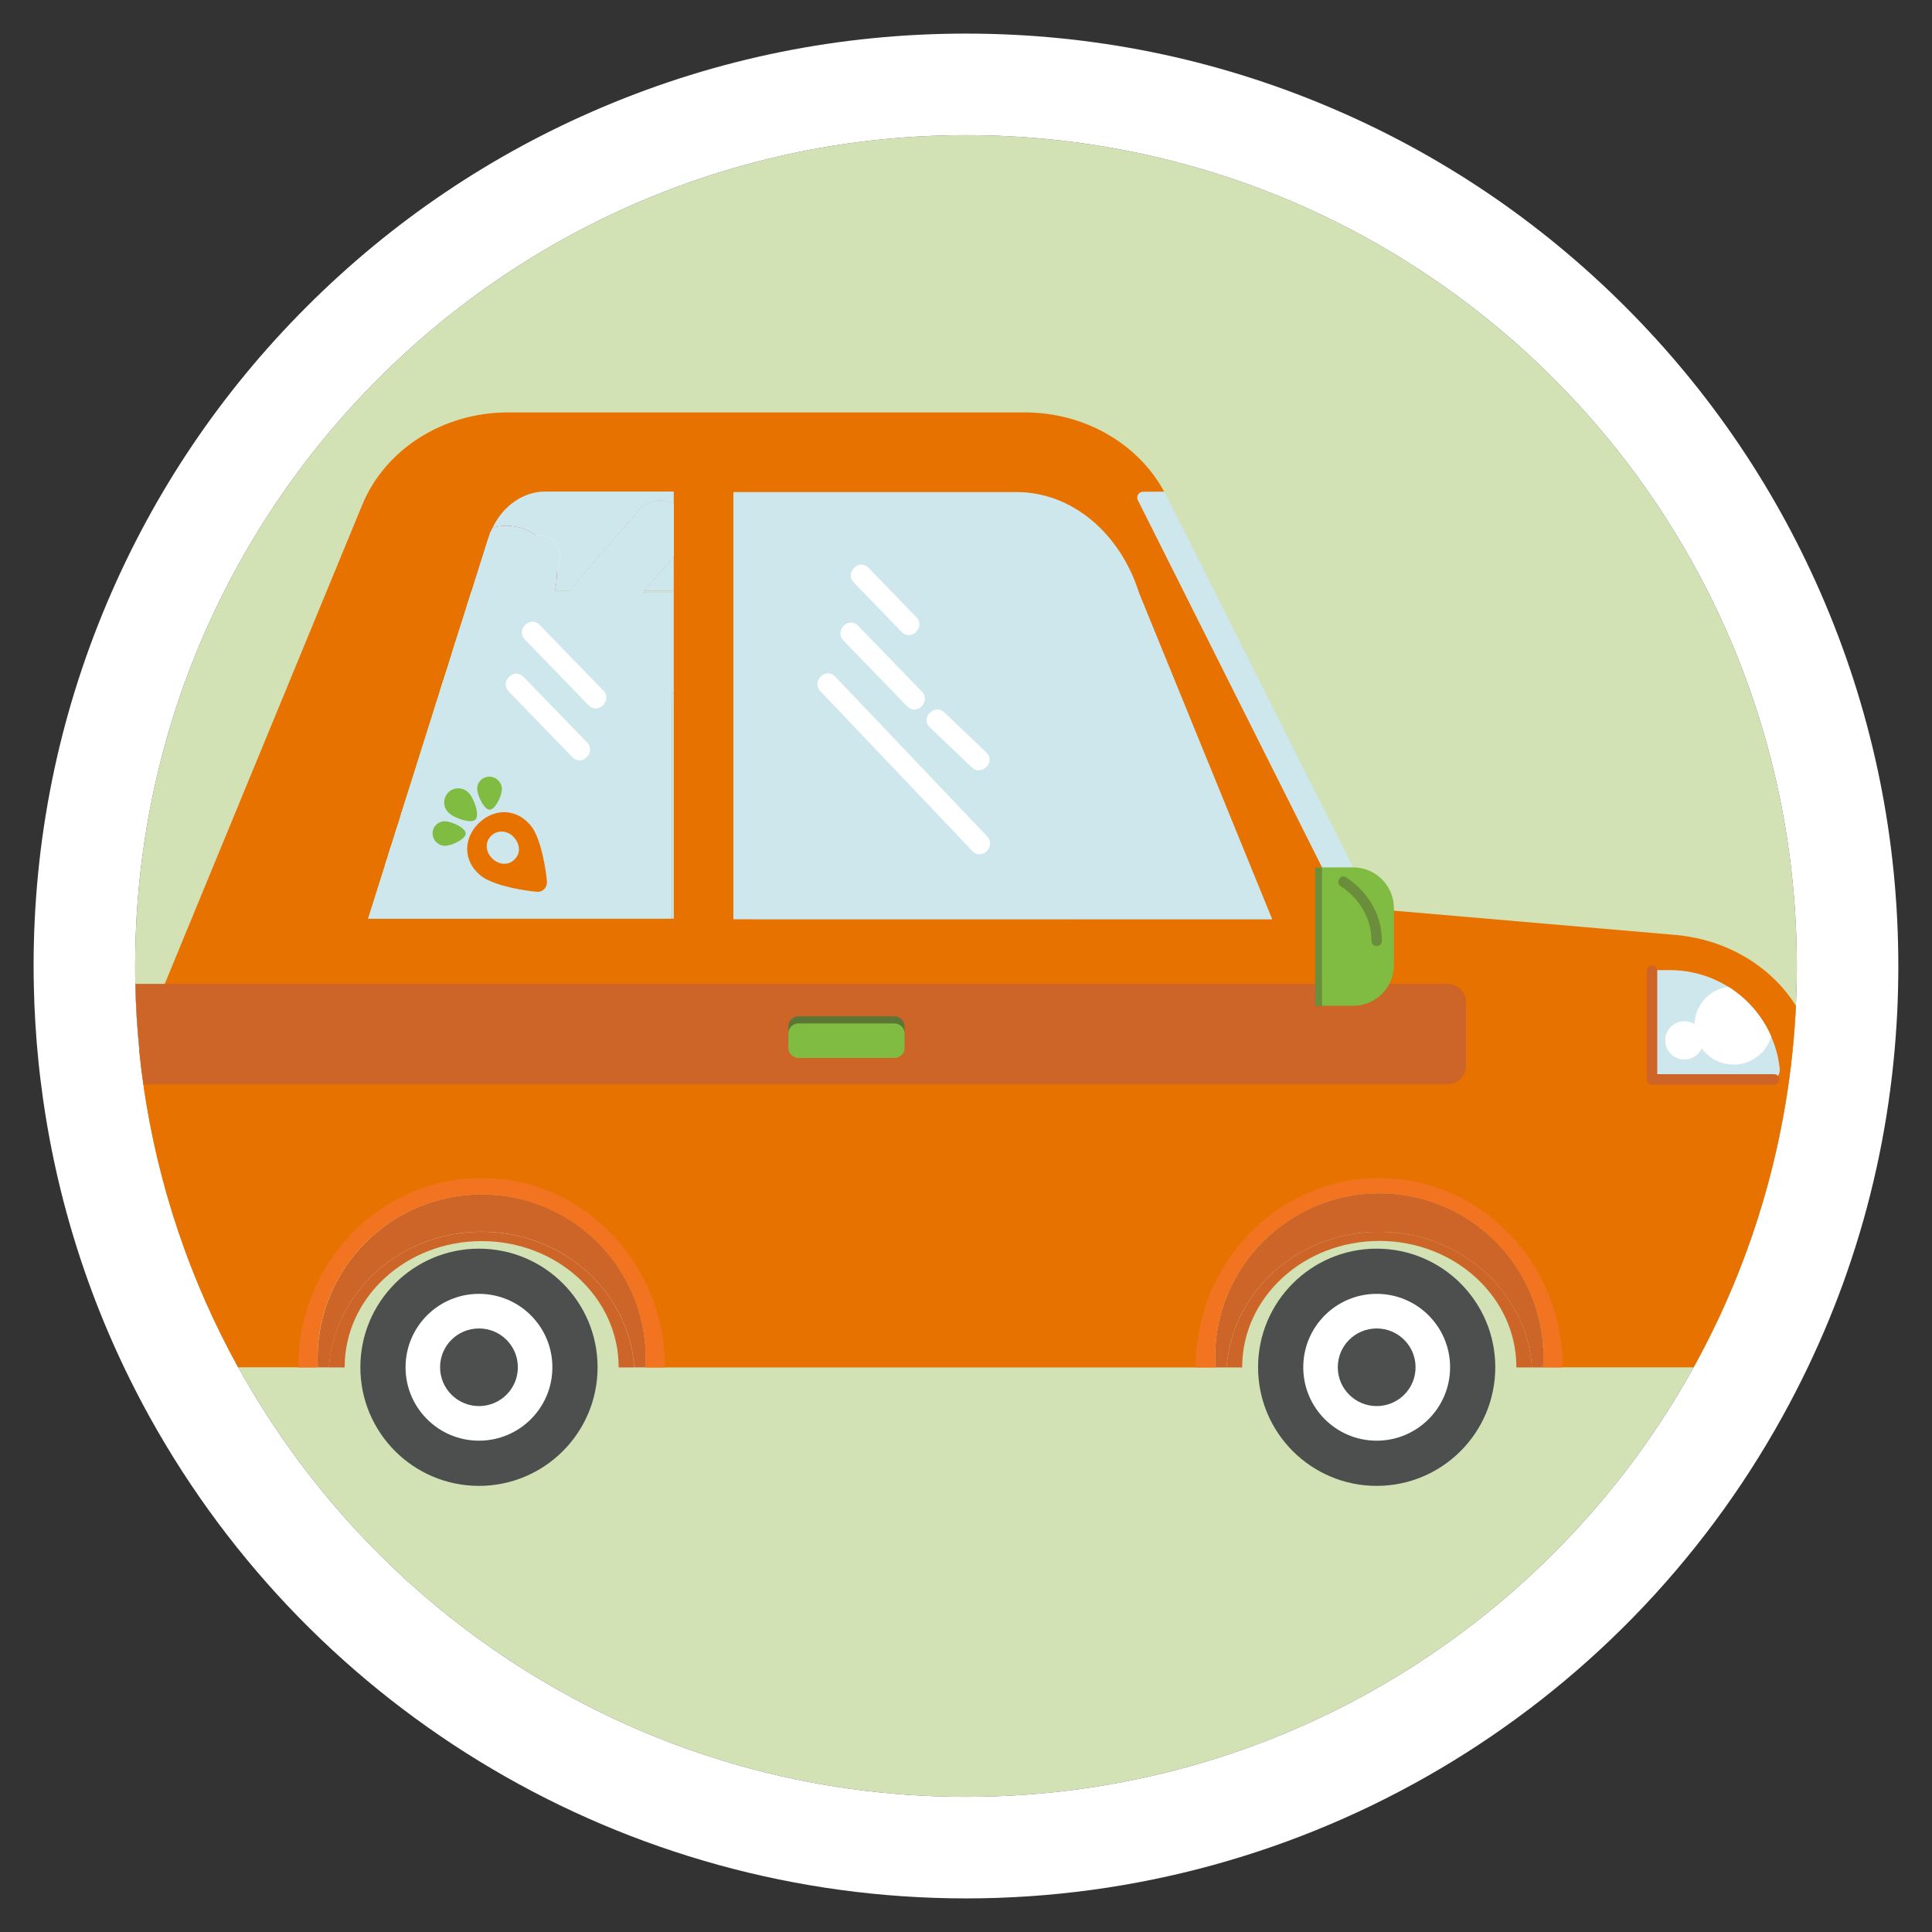 <?xml version="1.0" encoding="utf-8"?>
<!-- Generator: Adobe Illustrator 23.0.1, SVG Export Plug-In . SVG Version: 6.00 Build 0)  -->
<svg version="1.1" id="Layer_1" xmlns="http://www.w3.org/2000/svg" xmlns:xlink="http://www.w3.org/1999/xlink" x="0px" y="0px"
	 viewBox="0 0 230 230" style="enable-background:new 0 0 230 230;" xml:space="preserve">
<rect x="0" y="0" width="230" height="230" fill="#333333" stroke="none"/>
<style type="text/css">
	.st0{fill:#D2E2B5;}
	.st1{fill:#FFFFFF;}
	.st2{fill:#E87200;}
	.st3{fill:#CD6428;}
	.st4{fill:#4D4E4E;}
	.st5{fill:#CEE7EC;}
	.st6{fill:#F27421;}
	.st7{fill:#C3996B;}
	.st8{fill:#C49A6C;}
	.st9{fill:#A5805B;}
	.st10{fill:#80BC41;}
	.st11{fill:#C43A4B;}
	.st12{fill:#AF3547;}
	.st13{fill:#6F9E40;}
	.st14{fill:#5A7735;}
	.st15{fill:#6A8E3C;}
</style>
<g>
	<g>
		<path class="st0" d="M213.91,115c0,1.59-0.04,3.17-0.11,4.73c-0.74,15.56-5.06,30.18-12.18,43.05
			c-16.85,30.48-49.33,51.13-86.63,51.13s-69.77-20.65-86.62-51.13c-5.67-10.26-9.57-21.64-11.29-33.72
			c-0.19-1.3-0.35-2.61-0.48-3.93c-0.27-2.64-0.44-5.31-0.49-8.01c-0.02-0.71-0.02-1.41-0.02-2.12c0-54.63,44.28-98.91,98.91-98.91
			C169.63,16.09,213.91,60.37,213.91,115z"/>
		<path class="st1" d="M115,16.09c54.63,0,98.91,44.28,98.91,98.91c0,1.59-0.04,3.17-0.11,4.73c-0.74,15.56-5.06,30.18-12.18,43.05
			c-16.85,30.48-49.33,51.13-86.63,51.13s-69.77-20.65-86.62-51.13c-5.67-10.26-9.57-21.64-11.29-33.72
			c-0.19-1.3-0.35-2.61-0.48-3.93c-0.27-2.64-0.44-5.31-0.49-8.01c-0.02-0.71-0.02-1.41-0.02-2.12
			C16.09,60.37,60.37,16.09,115,16.09 M115,4c-14.98,0-29.52,2.94-43.21,8.73C58.57,18.32,46.7,26.32,36.51,36.51
			C26.32,46.7,18.32,58.57,12.73,71.79C6.94,85.48,4,100.02,4,115c0,0.89,0.01,1.67,0.03,2.41c0.06,3.01,0.25,6.02,0.55,8.97
			c0.14,1.42,0.33,2.91,0.54,4.42c1.89,13.3,6.15,26.04,12.67,37.84C37.36,204.02,74.6,226,115,226c40.4,0,77.64-21.98,97.2-57.37
			c8.26-14.94,12.86-31.2,13.67-48.33c0.08-1.76,0.12-3.54,0.12-5.3c0-14.98-2.94-29.52-8.73-43.21
			c-5.59-13.22-13.59-25.09-23.78-35.28c-10.19-10.19-22.06-18.19-35.28-23.78C144.52,6.94,129.98,4,115,4L115,4z"/>
	</g>
	<path class="st2" d="M213.8,119.73c-0.74,15.56-5.06,30.18-12.18,43.05H183.7c0.02-0.22,0.03-0.44,0.04-0.66
		c0.01-0.16,0.02-0.33,0.02-0.5c0-0.34-0.01-0.67-0.03-1.01c-0.01-0.16-0.01-0.33-0.03-0.5c-0.01-0.03-0.01-0.06-0.01-0.09
		c-0.11-1.46-0.39-2.88-0.82-4.22c-0.05-0.15-0.1-0.31-0.15-0.45c-0.21-0.6-0.44-1.2-0.7-1.78c-0.12-0.29-0.26-0.57-0.41-0.86
		c-0.13-0.28-0.28-0.56-0.45-0.83c-0.08-0.14-0.16-0.28-0.24-0.41c-0.08-0.13-0.16-0.27-0.25-0.4c-0.13-0.21-0.27-0.4-0.4-0.6
		c-0.07-0.11-0.15-0.21-0.22-0.31c-0.15-0.21-0.31-0.42-0.47-0.62c-0.03-0.04-0.06-0.08-0.1-0.12c-0.22-0.28-0.46-0.56-0.71-0.83
		c-0.24-0.27-0.49-0.54-0.75-0.8c-0.22-0.22-0.45-0.44-0.68-0.65c-0.23-0.21-0.47-0.41-0.71-0.61c0,0,0,0-0.01-0.01
		c-0.24-0.2-0.48-0.39-0.73-0.57c-0.25-0.19-0.51-0.37-0.77-0.55c-0.26-0.18-0.53-0.34-0.79-0.51c-0.27-0.16-0.54-0.32-0.82-0.47
		c-0.56-0.3-1.12-0.57-1.71-0.82c-0.22-0.09-0.44-0.18-0.66-0.27c-0.22-0.08-0.45-0.16-0.67-0.24c-0.3-0.1-0.61-0.2-0.92-0.28
		c-0.21-0.06-0.43-0.11-0.64-0.17c-0.18-0.05-0.36-0.08-0.54-0.13c-0.71-0.16-1.43-0.27-2.18-0.34c-0.21-0.02-0.41-0.04-0.62-0.05
		c-0.21-0.01-0.42-0.02-0.63-0.04c-0.25-0.01-0.5-0.01-0.75-0.01c-0.25,0-0.49,0.01-0.74,0.01c-0.21,0.01-0.43,0.02-0.64,0.04
		c-0.21,0.01-0.42,0.03-0.62,0.05c-0.19,0.02-0.37,0.04-0.56,0.07c-0.1,0.01-0.2,0.02-0.3,0.04c-0.45,0.07-0.88,0.15-1.32,0.24
		c-0.18,0.04-0.36,0.08-0.54,0.13c-0.21,0.05-0.43,0.11-0.64,0.17c-0.31,0.08-0.62,0.18-0.92,0.28c-0.23,0.08-0.45,0.16-0.68,0.24
		c-0.22,0.08-0.45,0.18-0.66,0.27c-0.59,0.25-1.15,0.53-1.71,0.82c-0.28,0.15-0.55,0.31-0.82,0.47s-0.53,0.33-0.79,0.51
		c-0.27,0.18-0.53,0.36-0.77,0.55c-0.25,0.19-0.49,0.37-0.73,0.57c-0.01,0.01-0.01,0.01-0.01,0.01c-0.24,0.2-0.48,0.4-0.71,0.61
		c-0.23,0.21-0.45,0.42-0.68,0.65c-0.22,0.22-0.44,0.45-0.65,0.68c-0.11,0.12-0.21,0.24-0.31,0.36c-0.21,0.24-0.4,0.48-0.6,0.72
		c-0.19,0.25-0.38,0.5-0.56,0.76c-0.45,0.64-0.87,1.31-1.25,2c-0.11,0.22-0.23,0.43-0.34,0.65c-0.13,0.26-0.25,0.52-0.37,0.79
		c-0.08,0.18-0.15,0.34-0.22,0.52c-0.15,0.36-0.28,0.73-0.4,1.09c-0.06,0.19-0.13,0.38-0.18,0.57c-0.04,0.13-0.08,0.25-0.11,0.37
		c-0.04,0.11-0.07,0.23-0.1,0.34c-0.04,0.15-0.08,0.3-0.11,0.45c-0.05,0.19-0.09,0.39-0.13,0.59c-0.11,0.51-0.19,1.04-0.25,1.57
		c-0.03,0.23-0.05,0.47-0.07,0.7c-0.02,0.16-0.03,0.32-0.04,0.48c-0.01,0.13-0.01,0.25-0.02,0.37c-0.01,0.27-0.02,0.54-0.02,0.82
		c0,0.3,0.01,0.59,0.03,0.88c0.01,0.1,0.02,0.19,0.02,0.28H76.84c0.01-0.13,0.02-0.27,0.02-0.4c0.01-0.13,0.01-0.25,0.01-0.39
		c0.01-0.08,0.01-0.18,0.01-0.27c0-0.34-0.01-0.67-0.03-1c-0.01-0.17-0.01-0.33-0.03-0.5c-0.11-1.49-0.39-2.93-0.82-4.3
		c-0.05-0.16-0.1-0.31-0.15-0.46c-0.21-0.6-0.44-1.2-0.7-1.77c-0.12-0.29-0.26-0.58-0.41-0.86c-0.14-0.28-0.28-0.56-0.45-0.83
		c-0.15-0.26-0.3-0.51-0.47-0.77c-0.94-1.47-2.07-2.8-3.35-3.97c-0.23-0.21-0.47-0.41-0.71-0.61c-0.12-0.1-0.24-0.2-0.37-0.3
		c-0.11-0.09-0.22-0.18-0.34-0.26c-0.33-0.25-0.68-0.5-1.03-0.73c-0.19-0.12-0.37-0.24-0.57-0.36c-0.27-0.16-0.54-0.32-0.82-0.47
		c-0.28-0.15-0.56-0.29-0.84-0.43c-0.28-0.14-0.57-0.27-0.87-0.39c-0.22-0.09-0.44-0.18-0.66-0.27c-0.22-0.08-0.45-0.16-0.68-0.24
		c-0.3-0.1-0.61-0.2-0.92-0.28c-0.21-0.06-0.43-0.11-0.64-0.17c-0.19-0.05-0.39-0.1-0.59-0.14c-0.7-0.15-1.4-0.26-2.12-0.33
		c-0.21-0.02-0.41-0.04-0.62-0.05c-0.21-0.01-0.42-0.02-0.63-0.04c-0.25-0.01-0.5-0.01-0.75-0.01c-0.25,0-0.5,0.01-0.75,0.01
		c-0.21,0.01-0.42,0.02-0.63,0.04c-0.21,0.01-0.41,0.03-0.62,0.05c-0.74,0.07-1.47,0.19-2.18,0.34c-0.18,0.04-0.36,0.08-0.54,0.13
		c-0.21,0.05-0.43,0.11-0.64,0.17c-0.31,0.08-0.62,0.18-0.92,0.28c-0.22,0.08-0.45,0.16-0.67,0.24c-0.22,0.08-0.45,0.18-0.66,0.27
		c-0.59,0.25-1.15,0.53-1.71,0.82c-0.28,0.15-0.55,0.31-0.82,0.47c-0.27,0.16-0.53,0.33-0.79,0.51c-0.27,0.18-0.52,0.36-0.77,0.55
		c-0.25,0.19-0.49,0.37-0.73,0.57c-0.01,0.01-0.01,0.01-0.01,0.01c-0.24,0.2-0.48,0.4-0.71,0.61c-1.28,1.17-2.41,2.5-3.35,3.97
		c-0.16,0.25-0.32,0.51-0.47,0.77c-0.16,0.27-0.31,0.54-0.45,0.83c-0.15,0.28-0.29,0.57-0.41,0.86c-0.27,0.57-0.5,1.17-0.7,1.77
		c-0.05,0.15-0.1,0.3-0.15,0.46c-0.44,1.38-0.71,2.82-0.82,4.3c-0.02,0.17-0.02,0.33-0.03,0.5c-0.02,0.33-0.03,0.66-0.03,1
		c0,0.18,0.01,0.36,0.02,0.53c0.01,0.18,0.01,0.34,0.02,0.52h-9.45c-5.67-10.26-9.57-21.64-11.29-33.72
		c-0.19-1.3-0.35-2.61-0.48-3.93c0.19-0.83,0.45-1.66,0.77-2.45l2.28-5.56l0.02-0.05l23.48-56.95c2.73-6.62,9.62-11.01,17.33-11.01
		h61.57c7.03,0,13.44,3.66,16.57,9.43h0.01l0.08,0.15c0.06,0.11,0.11,0.22,0.17,0.33l22.2,44.25l2.1,4.18c0,0,0.01,0.01,0.01,0.01
		l0.28,0.56l0.1,0.19l0.05,0.01l2.31,0.2l33.55,2.89C205.66,111.85,210.89,115.11,213.8,119.73z"/>
	<path class="st3" d="M73.65,162.79c0-0.02,0-0.02,0-0.03c0-8.29-7.3-15.01-16.31-15.01c-9.01,0-16.31,6.72-16.31,15.01
		c0,0.02,0,0.02,0,0.03h-1.88c0.63-9.01,8.52-16.15,18.19-16.15c9.65,0,17.55,7.13,18.17,16.15H73.65z"/>
	<path class="st3" d="M180.52,162.79v-0.05c0-8.29-7.32-15.01-16.31-15.01c-9.01,0-16.33,6.72-16.33,15.01v0.05h-1.86
		c0.63-9.01,8.52-16.15,18.17-16.15c9.67,0,17.56,7.13,18.19,16.15H180.52z"/>
	<circle class="st4" cx="57.02" cy="162.77" r="14.12"/>
	<circle class="st1" cx="57.02" cy="162.77" r="8.74"/>
	<path class="st4" d="M61.65,162.77c0,2.56-2.07,4.62-4.63,4.62c-2.55,0-4.63-2.07-4.63-4.62c0-2.56,2.07-4.62,4.63-4.62
		C59.58,158.15,61.65,160.21,61.65,162.77L61.65,162.77z"/>
	<circle class="st4" cx="163.89" cy="162.77" r="14.12"/>
	<circle class="st1" cx="163.89" cy="162.77" r="8.74"/>
	<path class="st4" d="M168.52,162.77c0,2.56-2.07,4.62-4.63,4.62c-2.55,0-4.63-2.07-4.63-4.62c0-2.56,2.07-4.62,4.63-4.62
		C166.44,158.15,168.52,160.21,168.52,162.77L168.52,162.77z"/>
	<path class="st5" d="M151.46,109.45L135.61,70.6c-2.28-7.23-8.09-12.02-14.57-12.02H87.31v50.86L151.46,109.45z"/>
	<path class="st5" d="M210.56,128.67h-12.37c-0.73,0-1.32-0.59-1.32-1.32v-11.86h1.91c2.55,0,4.94,0.72,6.95,1.98
		c2.26,1.4,4.05,3.46,5.12,5.91c0.52,1.18,0.87,2.46,1.02,3.8C211.97,127.97,211.36,128.67,210.56,128.67z"/>
	<path class="st3" d="M76.88,161.73c0,0.36-0.02,0.71-0.03,1.05h-1.33c-0.63-9.01-8.52-16.15-18.17-16.15
		c-9.67,0-17.56,7.13-18.19,16.15h-1.32c-0.02-0.35-0.03-0.69-0.03-1.05c0-10.79,8.75-19.54,19.54-19.54S76.88,150.94,76.88,161.73z
		"/>
	<path class="st6" d="M76.84,162.79c0.02-0.35,0.03-0.69,0.03-1.05c0-10.79-8.75-19.54-19.54-19.54s-19.54,8.75-19.54,19.54
		c0,0.36,0.02,0.71,0.03,1.05h-2.34c0-12.46,9.79-22.55,21.85-22.55s21.83,10.1,21.83,22.55H76.84z"/>
	<path class="st3" d="M183.75,161.62c0,0.4-0.02,0.79-0.05,1.17h-1.32c-0.63-9.01-8.52-16.15-18.19-16.15
		c-9.65,0-17.55,7.13-18.17,16.15h-1.32c-0.03-0.38-0.05-0.77-0.05-1.17c0-10.81,8.75-19.56,19.56-19.56
		C175,142.06,183.75,150.81,183.75,161.62z"/>
	<path class="st6" d="M183.7,162.79c0.03-0.38,0.05-0.77,0.05-1.17c0-10.81-8.75-19.56-19.54-19.56c-10.81,0-19.56,8.75-19.56,19.56
		c0,0.4,0.02,0.79,0.05,1.17h-2.36c0-12.46,9.79-22.55,21.85-22.55c12.06,0,21.85,10.1,21.85,22.55H183.7z"/>
	<path class="st1" d="M210.86,123.38c-0.56,1.94-2.36,3.36-4.48,3.36c-2.59,0-4.66-2.08-4.66-4.66c0-2.36,1.75-4.3,4.02-4.61
		C207.99,118.86,209.79,120.92,210.86,123.38z"/>
	<circle class="st1" cx="200.52" cy="123.85" r="2.28"/>
	<path class="st3" d="M211.21,127.88c-4.85,0-9.7,0-14.54,0c0.21,0.21,0.41,0.41,0.62,0.62c0-4.32,0-8.63,0-12.95
		c0-0.8-1.24-0.8-1.24,0c0,4.32,0,8.63,0,12.95c0,0.33,0.28,0.62,0.62,0.62c4.85,0,9.7,0,14.54,0
		C212,129.11,212,127.88,211.21,127.88L211.21,127.88z"/>
	<path class="st1" d="M101.64,69.34c1.9,1.97,3.81,3.93,5.71,5.9c1.11,1.14,2.86-0.6,1.75-1.75c-1.9-1.97-3.81-3.93-5.71-5.9
		C102.28,66.45,100.53,68.2,101.64,69.34L101.64,69.34z"/>
	<path class="st1" d="M100.4,76.24c2.54,2.62,5.07,5.24,7.61,7.86c1.11,1.14,2.86-0.6,1.75-1.75c-2.54-2.62-5.07-5.24-7.61-7.86
		C101.04,73.35,99.3,75.09,100.4,76.24L100.4,76.24z"/>
	<path class="st1" d="M110.67,86.56c1.67,1.6,3.35,3.19,5.02,4.79c1.15,1.1,2.9-0.65,1.75-1.75c-1.67-1.6-3.35-3.19-5.02-4.79
		C111.27,83.72,109.52,85.46,110.67,86.56L110.67,86.56z"/>
	<rect x="80" y="82.46" class="st5" width="0.21" height="26.9"/>
	<path class="st5" d="M80.21,58.5v11.82h-3.55l-0.17,0.2H80v38.84l-36.18,0.01l2.03-6.43l0.26-0.81c0,0-0.01-0.01,0-0.03l0.09-0.28
		l0.33-1.06L47,99.3l0.35-1.09l0.35-1.15l0.14-0.45V96.6l0.46-1.46c0,0,0,0,0.01-0.01l0.13-0.41v-0.01l3.46-10.98l0.41-1.27
		l0.04-0.13l0.16-0.5l0.18-0.58l0.07-0.22l0.28-0.87l0.08-0.25l0.13-0.39l0.17-0.55l0.68-2.19l0.04-0.12l0.07-0.21l0.49-1.53
		l0.83-2.62l0.56-1.77l0.07-0.2l0.08-0.26l1.89-5.98c0.04-0.12,0.08-0.24,0.13-0.35c0.03-0.12,0.08-0.24,0.12-0.34
		c0.01-0.04,0.04-0.08,0.07-0.12v-0.01c0.05-0.14,0.12-0.29,0.18-0.43c1.27-2.64,3.66-4.32,6.27-4.32H80.21z"/>
	<path class="st7" d="M80.21,59.97v6.24l-3.55,4.11l-0.17,0.2l-7.95,9.18l-2.66-2.3l-2.4-2.09l4.16-4.8l0.17-0.2l8.29-9.59
		C77.15,59.53,78.86,59.25,80.21,59.97z"/>
	<path class="st7" d="M80.21,59.97v6.24l-3.55,4.11l-0.17,0.2l-7.95,9.18l-2.66-2.3l-2.4-2.09l4.16-4.8l0.17-0.2l8.29-9.59
		C77.15,59.53,78.86,59.25,80.21,59.97z"/>
	<path class="st8" d="M80.21,59.97v6.24l-3.55,4.11l-0.17,0.2l-7.95,9.18l-2.66-2.3l-2.4-2.09l4.16-4.8l0.17-0.2l8.29-9.59
		C77.15,59.53,78.86,59.25,80.21,59.97z"/>
	<polygon class="st9" points="80.21,60.81 80.21,66.22 76.66,70.32 76.49,70.52 68.54,79.7 65.88,77.41 71.83,70.52 71.99,70.32 	
		"/>
	<path class="st10" d="M58.49,63.33l-0.05-0.07c-0.03,0.04-0.05,0.08-0.07,0.12c0.04,0,0.09-0.01,0.13-0.03L58.49,63.33z"/>
	<path class="st11" d="M59.03,64l-0.47,0.12l-0.3-0.39c0.03-0.12,0.08-0.24,0.12-0.34c0.01-0.04,0.04-0.08,0.07-0.12l0.05,0.07
		l0.01,0.03L59.03,64z"/>
	<path class="st12" d="M66.23,69.25c-0.04,0.37-0.1,0.73-0.21,1.08c-0.03,0.07-0.04,0.13-0.07,0.2c-0.22,0.68-0.58,1.3-1.01,1.84
		c-1.25,1.55-3.23,2.44-5.34,2.2c-1.68-0.18-3.12-1.04-4.08-2.27l0.56-1.77l0.07-0.2l0.08-0.26l1.89-5.98
		c0.04-0.12,0.08-0.24,0.13-0.35c0.03-0.12,0.08-0.24,0.12-0.34c0.01-0.04,0.04-0.08,0.07-0.12v-0.01c0.05-0.14,0.12-0.29,0.18-0.43
		c0.72-0.21,1.5-0.28,2.3-0.2c1.1,0.12,2.1,0.54,2.93,1.15c1.3,0.96,2.18,2.41,2.37,4.05C66.28,68.29,66.28,68.76,66.23,69.25z"/>
	<path class="st11" d="M66.23,69.25c-0.04,0.37-0.1,0.73-0.21,1.08c-0.03,0.07-0.04,0.13-0.07,0.2c-0.22,0.68-0.58,1.3-1.01,1.84
		c-1.14,0.76-2.53,1.14-4,0.98c-1.9-0.21-3.52-1.3-4.46-2.82c-0.03-0.07-0.07-0.13-0.1-0.2c-0.05-0.08-0.1-0.17-0.14-0.26l1.89-5.98
		c0.04-0.12,0.08-0.24,0.13-0.35c0.03-0.12,0.08-0.24,0.12-0.34c0.01-0.04,0.04-0.08,0.07-0.12v-0.01c0.05-0.14,0.12-0.29,0.18-0.43
		c0.72-0.21,1.5-0.28,2.3-0.2c1.1,0.12,2.1,0.54,2.93,1.15c1.3,0.96,2.18,2.41,2.37,4.05C66.28,68.29,66.28,68.76,66.23,69.25z"/>
	
		<ellipse transform="matrix(0.946 -0.325 0.325 0.946 -17.948 24.563)" class="st1" cx="64.66" cy="66.09" rx="1.89" ry="2.45"/>
	<path class="st2" d="M56.04,82.46c-0.26,0.54-0.96,0.85-1.53,0.5c-0.29-0.18-0.59-0.34-0.89-0.5c-0.25-0.13-0.5-0.26-0.75-0.38
		c-0.14-0.07-0.26-0.16-0.34-0.25l0.18-0.58l0.07-0.22l0.28-0.87l0.08-0.25l0.13-0.39l0.17-0.55l0.68-2.19l0.04-0.12l0.07-0.21
		c0.05,0.18,0.1,0.38,0.13,0.58c0.26,0.5,0.55,1,0.8,1.55c0.46,0.98,0.67,2.1,0.96,3.15C56.17,81.98,56.14,82.23,56.04,82.46z"/>
	<path class="st2" d="M54.7,74.91l-0.49,1.53l-0.07,0.21l-0.04,0.12c0.13,0.38,0.25,0.75,0.34,1.09c0.39,1.23,0.68,2.27,0.83,3.02
		c0.03,0.14,0.04,0.26,0.07,0.38c0,0.01,0,0.01,0,0.01c0.04,0.25,0.05,0.46,0.04,0.6v0.08c0.01,0.08,0,0.3-0.07,0.5
		c-0.05,0.14-0.13,0.28-0.25,0.34c-0.28,0.14-0.75-0.17-0.85-0.26l-0.07-0.04c-0.01-0.01-0.04-0.03-0.05-0.04
		c-0.25-0.18-0.62-0.55-1.05-1.09c-0.09-0.1-0.18-0.22-0.28-0.34l-0.07,0.22l-0.18,0.58l-0.16,0.5c0.04,0.05,0.08,0.09,0.1,0.13
		c0.41,0.46,0.76,0.8,1.02,0.98c0.12,0.09,0.28,0.2,0.46,0.29c0.46,0.22,1.06,0.37,1.63,0.09c0.05-0.03,0.1-0.05,0.14-0.09
		c0.1-0.05,0.2-0.14,0.28-0.22c0.29-0.3,0.43-0.7,0.49-1.05c0.04-0.2,0.05-0.38,0.04-0.52C56.59,80.87,55.78,78.07,54.7,74.91z"/>
	<path class="st10" d="M80,70.52v38.84l-36.18,0.01l2.03-6.43l0.26-0.81c0,0-0.01-0.01,0-0.03l0.09-0.28l0.33-1.06L47,99.3
		l0.35-1.09l0.35-1.15l0.14-0.45V96.6l0.46-1.46c0,0,0,0,0.01-0.01l0.13-0.41v-0.01l3.46-10.98l0.41-1.27l0.04-0.13l0.16-0.5
		l0.18-0.58l0.07-0.22l0.28-0.87l0.08-0.25l0.13-0.39l0.17-0.55l0.68-2.19l0.04-0.12l0.07-0.21l0.49-1.53l0.83-2.62l0.56-1.77H80z"
		/>
	<polygon class="st10" points="80,70.52 80,82.46 52.33,82.46 52.37,82.32 52.52,81.83 52.71,81.25 52.77,81.03 53.05,80.16 
		53.13,79.91 53.26,79.52 53.43,78.97 54.11,76.78 54.15,76.66 54.22,76.45 54.7,74.91 55.53,72.29 56.09,70.52 56.16,70.32 
		76.66,70.32 76.49,70.52 	"/>
	<path class="st1" d="M48.27,98.67c-0.25-0.24-0.55-0.39-0.92-0.46L47,99.3c0.28,0.09,0.42,0.34,0.42,0.73
		c0,0.49-0.25,0.73-0.73,0.73h-0.14l-0.33,1.06c0.01-0.01,0.03-0.01,0.04-0.01c0.09,0,0.22,0,0.41,0.01
		c0.18,0.01,0.31,0.01,0.41,0.01c0.55,0,0.97-0.17,1.27-0.54c0.29-0.34,0.43-0.79,0.43-1.34C48.77,99.44,48.62,99.01,48.27,98.67z
		 M46.12,102.13l-0.26,0.81h0.24c0.04,0,0.07-0.03,0.07-0.08c0-0.09-0.01-0.25-0.03-0.46C46.12,102.3,46.12,102.21,46.12,102.13z"/>
	<path class="st1" d="M53.3,102.89c0,0.02-0.02,0.03-0.07,0.03c-0.09,0.01-0.3,0.02-0.65,0.02c-0.3,0-0.5-0.01-0.61-0.02
		c-0.05-0.01-0.08-0.01-0.08-0.02c-0.01-0.01-0.03-0.03-0.05-0.07c-0.03-0.09-0.08-0.22-0.15-0.39c-0.09-0.23-0.23-0.56-0.42-1
		c-0.04-0.09-0.14-0.14-0.28-0.15c0.07,0.01-0.05,0.01-0.35,0.01c-0.03,0-0.05,0.06-0.05,0.17c0,0.15,0.01,0.38,0.04,0.69
		c0.03,0.31,0.04,0.54,0.04,0.69c0,0.04-0.01,0.06-0.03,0.07c-0.03,0-0.06,0-0.09,0.01c-0.13,0.01-0.34,0.01-0.63,0.01
		c-0.32,0-0.52-0.01-0.59-0.02c-0.07-0.01-0.1-0.05-0.1-0.11c0-0.25,0.01-0.63,0.04-1.13c0.02-0.5,0.04-0.88,0.04-1.13
		c0-0.96-0.02-1.71-0.06-2.25l0-0.05c0-0.04,0.03-0.06,0.11-0.08c0.07-0.01,0.42-0.03,1.04-0.04c0.42-0.01,0.75-0.01,1-0.01
		c0.52,0,0.94,0.12,1.27,0.35c0.37,0.26,0.55,0.64,0.55,1.14c0,0.33-0.05,0.6-0.14,0.79c-0.09,0.2-0.27,0.39-0.53,0.57
		c-0.05,0.04-0.08,0.07-0.08,0.1c0,0,0.14,0.28,0.42,0.85C53.16,102.52,53.3,102.83,53.3,102.89z M51.87,99.84
		c0-0.28-0.09-0.47-0.27-0.58c-0.14-0.08-0.36-0.12-0.66-0.12c-0.22,0-0.33,0.03-0.34,0.1c-0.01,0.08-0.02,0.3-0.02,0.67
		c0,0.05,0,0.13,0,0.23c0,0.1,0,0.18,0,0.23c0,0.01,0.04,0.02,0.11,0.03c0.14,0.02,0.28,0.03,0.44,0.03
		C51.62,100.43,51.87,100.23,51.87,99.84z"/>
	<path class="st1" d="M58.41,100.54c0,0.71-0.23,1.3-0.68,1.78c-0.46,0.49-1.04,0.73-1.75,0.73c-0.7,0-1.28-0.25-1.75-0.74
		c-0.45-0.48-0.68-1.07-0.68-1.77c0-0.71,0.23-1.3,0.68-1.78c0.46-0.49,1.05-0.74,1.75-0.74c0.7,0,1.28,0.25,1.74,0.74
		C58.18,99.25,58.41,99.84,58.41,100.54z M57.12,100.54c0-0.34-0.1-0.63-0.31-0.87c-0.22-0.25-0.49-0.37-0.83-0.37
		c-0.32,0-0.59,0.13-0.81,0.39c-0.22,0.25-0.32,0.54-0.32,0.86c0,0.35,0.1,0.64,0.3,0.87c0.21,0.24,0.49,0.36,0.83,0.36
		c0.32,0,0.59-0.13,0.82-0.38C57.01,101.15,57.12,100.86,57.12,100.54z"/>
	<path class="st1" d="M63.36,100.51c0,0.67-0.22,1.25-0.64,1.74c-0.38,0.44-0.91,0.67-1.6,0.69c-0.13,0-0.49,0.01-1.08,0.01
		c-0.11,0-0.28,0-0.5-0.01c-0.22-0.01-0.39-0.01-0.5-0.01c-0.07,0-0.1-0.03-0.1-0.08c0-0.25,0.01-0.62,0.03-1.12
		c0.02-0.5,0.03-0.87,0.03-1.12c0-0.26-0.01-0.65-0.03-1.17c-0.02-0.52-0.03-0.91-0.03-1.17c0-0.05,0.03-0.08,0.1-0.09
		c0.16-0.02,0.43-0.03,0.79-0.03c0.7,0,1.15,0.01,1.36,0.03c0.54,0.05,0.96,0.19,1.26,0.41c0.29,0.2,0.51,0.49,0.68,0.86
		C63.28,99.79,63.36,100.15,63.36,100.51z M62.05,100.51c0-0.38-0.11-0.7-0.34-0.94c-0.23-0.25-0.54-0.38-0.92-0.38
		c-0.35,0-0.52,0.05-0.52,0.14c0,0.13,0,0.33-0.01,0.6c-0.01,0.27-0.01,0.47-0.01,0.6c0,0.13,0,0.33,0.01,0.59
		c0,0.26,0.01,0.46,0.01,0.6c0,0.1,0.18,0.15,0.54,0.15c0.39,0,0.7-0.13,0.92-0.39C61.95,101.24,62.05,100.92,62.05,100.51z"/>
	<path class="st1" d="M67.95,101.26c0,0.58-0.07,0.97-0.21,1.18c-0.25,0.39-0.89,0.58-1.9,0.58c-0.46,0-0.81-0.04-1.06-0.11
		c-0.39-0.11-0.65-0.33-0.77-0.65c-0.06-0.16-0.09-0.44-0.09-0.84c0-0.09,0-0.23,0.01-0.42c0.01-0.18,0.01-0.32,0.01-0.41
		c0-0.26-0.01-0.66-0.04-1.18c-0.02-0.53-0.04-0.92-0.04-1.18c0-0.05,0.02-0.08,0.07-0.08c0.14,0,0.35,0.01,0.63,0.02
		c0.28,0.01,0.49,0.02,0.63,0.02c0.06,0,0.08,0.02,0.08,0.07c0,0.3-0.01,0.75-0.03,1.35c-0.02,0.6-0.03,1.05-0.03,1.35
		c0,0.36,0.04,0.6,0.11,0.72c0.1,0.17,0.31,0.26,0.63,0.26c0.46,0,0.7-0.23,0.7-0.68c0-0.33-0.01-0.82-0.02-1.48
		c-0.02-0.66-0.02-1.15-0.02-1.48c0-0.07,0.03-0.11,0.08-0.11c0.13,0,0.34-0.01,0.61-0.02c0.27-0.01,0.47-0.02,0.61-0.02
		c0.07,0,0.1,0.03,0.1,0.08c0,0.26-0.01,0.65-0.03,1.18c-0.02,0.53-0.03,0.92-0.03,1.18c0,0.07,0,0.18,0,0.33
		C67.95,101.07,67.95,101.18,67.95,101.26z"/>
	<path class="st1" d="M72.59,102.16c0,0.04-0.02,0.08-0.07,0.14c-0.42,0.5-0.97,0.74-1.66,0.74c-0.71,0-1.28-0.24-1.72-0.73
		c-0.43-0.47-0.64-1.06-0.64-1.77c0-0.69,0.21-1.27,0.63-1.76c0.44-0.5,1-0.76,1.67-0.76c0.73,0,1.31,0.23,1.73,0.68
		c0.04,0.05,0.07,0.09,0.07,0.13c0,0.04-0.08,0.2-0.24,0.48c-0.16,0.28-0.26,0.43-0.3,0.47c-0.02,0.02-0.04,0.03-0.07,0.03
		c-0.01,0-0.07-0.05-0.17-0.14c-0.12-0.11-0.24-0.19-0.36-0.26c-0.18-0.09-0.37-0.14-0.56-0.14c-0.33,0-0.6,0.12-0.8,0.37
		c-0.18,0.23-0.28,0.52-0.28,0.86c0,0.34,0.09,0.63,0.28,0.87c0.2,0.25,0.47,0.38,0.8,0.38c0.2,0,0.38-0.04,0.56-0.13
		c0.12-0.06,0.23-0.14,0.35-0.24c0.1-0.09,0.16-0.13,0.17-0.13c0.02,0,0.04,0.01,0.07,0.04c0.04,0.04,0.13,0.18,0.3,0.43
		C72.51,101.99,72.59,102.13,72.59,102.16z"/>
	<path class="st1" d="M76.44,101.87c0,0.1-0.02,0.28-0.06,0.54c-0.04,0.28-0.08,0.45-0.11,0.51c-0.03,0.04-0.06,0.06-0.11,0.06
		c-0.02,0-0.05,0-0.1-0.01c-0.17-0.02-0.65-0.03-1.45-0.03c-0.17,0-0.43,0-0.78,0c-0.34,0-0.6,0-0.78,0c-0.07,0-0.11-0.03-0.11-0.1
		c0-0.25,0.01-0.64,0.04-1.15c0.03-0.51,0.04-0.89,0.04-1.14c0-0.26-0.01-0.74-0.04-1.45c-0.01-0.18-0.02-0.45-0.04-0.81l0-0.05
		c0-0.05,0.02-0.08,0.09-0.08c0.17,0,0.42,0,0.76,0.01c0.34,0.01,0.59,0.01,0.76,0.01c0.17,0,0.42,0,0.75-0.01
		c0.33-0.01,0.58-0.01,0.75-0.01c0.12,0,0.19,0.04,0.2,0.13c0.01,0.05,0.03,0.21,0.05,0.47c0.02,0.26,0.04,0.42,0.04,0.48
		c0,0.05-0.02,0.07-0.07,0.07c-0.01,0-0.04,0-0.07,0c-0.6-0.05-1.15-0.07-1.63-0.07c-0.12,0-0.19,0.03-0.22,0.09
		c-0.01,0.03-0.02,0.11-0.02,0.26c0,0.15,0.02,0.26,0.07,0.31c0.04,0.04,0.11,0.06,0.22,0.06c0.02,0,0.07,0,0.13-0.01
		c0.07,0,0.12-0.01,0.16-0.01c0.29,0,0.58-0.01,0.87-0.02c0.02,0,0.09-0.01,0.19-0.02c0.08-0.01,0.14-0.01,0.18-0.01
		c0.06,0,0.08,0.03,0.08,0.08c0-0.05-0.02,0.13-0.06,0.52c-0.02,0.18-0.03,0.36-0.03,0.54c0,0.05-0.03,0.07-0.1,0.07l-0.31-0.03
		c-0.13-0.01-0.42-0.02-0.89-0.02H74.5c-0.09,0-0.15,0.02-0.16,0.07c0,0.01,0,0.08,0,0.21c0,0.17,0.01,0.28,0.03,0.33
		c0.04,0.09,0.18,0.14,0.44,0.15c-0.01,0,0.16,0,0.5,0c0.12,0,0.3-0.01,0.54-0.03c0.24-0.02,0.42-0.03,0.53-0.03
		C76.42,101.74,76.44,101.79,76.44,101.87z"/>
	<path class="st13" d="M54.56,88.21c3.94,0,7.87,0,11.81,0c1.76,0,1.76-2.74,0-2.74c-3.94,0-7.87,0-11.81,0
		C52.8,85.48,52.8,88.21,54.56,88.21L54.56,88.21z"/>
	<path class="st1" d="M48.59,94.68c-0.04,0-0.08,0-0.13,0.03v0.01l-0.13,0.41c0.05-0.03,0.09-0.04,0.13-0.04
		c0.04,0,0.07,0.01,0.09,0.05c0.01,0.03,0.01,0.04,0.01,0.07c0,0.14-0.1,0.35-0.33,0.6c-0.08,0.08-0.12,0.13-0.12,0.16
		s0.03,0.07,0.09,0.12c0,0-0.01,0.04-0.05,0.12c-0.04,0.08-0.09,0.16-0.14,0.22c-0.05,0.08-0.1,0.13-0.16,0.17v0.01l-0.14,0.45
		c0.24-0.09,0.47-0.35,0.72-0.76c0.31-0.5,0.46-0.92,0.46-1.25C48.89,94.81,48.79,94.68,48.59,94.68z"/>
	<path class="st1" d="M50.25,94.78c0.19,0,0.29,0.1,0.29,0.31c0,0.18-0.07,0.36-0.21,0.54c-0.11,0.14-0.2,0.21-0.28,0.21
		c-0.07,0-0.1-0.04-0.1-0.12c0-0.04,0.01-0.07,0.03-0.1c0.01-0.01,0.04-0.04,0.09-0.08c0.04-0.04,0.09-0.1,0.14-0.19
		c0.03-0.06,0.05-0.1,0.05-0.14c0-0.04-0.02-0.06-0.07-0.06c-0.05,0-0.13,0.04-0.24,0.12c-0.17,0.13-0.33,0.33-0.5,0.61
		c-0.17,0.29-0.26,0.52-0.26,0.69c0,0.05,0.02,0.1,0.05,0.14c0.05,0.06,0.11,0.1,0.19,0.1c0.15,0,0.34-0.1,0.55-0.29
		c0.18-0.16,0.33-0.33,0.45-0.49c0.06-0.09,0.12-0.14,0.17-0.14c0.03,0,0.05,0.01,0.07,0.04c0.02,0.02,0.03,0.05,0.03,0.07
		c0,0.09-0.12,0.27-0.35,0.53c-0.37,0.41-0.71,0.62-1.01,0.62c-0.18,0-0.32-0.06-0.42-0.2c-0.07-0.1-0.1-0.21-0.1-0.34
		c0-0.26,0.11-0.55,0.32-0.89c0.2-0.32,0.44-0.58,0.71-0.78C50,94.83,50.13,94.78,50.25,94.78z"/>
	<path class="st1" d="M52.07,96.45c-0.08,0.14-0.16,0.26-0.24,0.36c-0.15,0.19-0.31,0.29-0.46,0.29c-0.13,0-0.24-0.06-0.31-0.19
		c-0.05-0.08-0.07-0.18-0.07-0.29c0-0.27,0.09-0.57,0.26-0.9c0.19-0.37,0.42-0.65,0.69-0.84c0.18-0.13,0.35-0.19,0.51-0.19
		c0.1,0,0.19,0.03,0.26,0.1c0.06,0.06,0.09,0.12,0.09,0.19c0,0.05-0.02,0.13-0.06,0.22c0.04,0.05,0.06,0.1,0.06,0.14
		c0,0.05-0.03,0.14-0.1,0.25c-0.07,0.12-0.14,0.28-0.21,0.48c-0.08,0.21-0.12,0.38-0.12,0.51c0,0.1,0.03,0.19,0.09,0.25
		c0.02,0.02,0.07,0.05,0.15,0.09c0.06,0.03,0.09,0.08,0.09,0.15c0,0.05-0.02,0.09-0.05,0.11c-0.04,0.03-0.08,0.05-0.13,0.05
		c-0.13,0-0.25-0.06-0.34-0.18c-0.08-0.1-0.12-0.22-0.12-0.36C52.05,96.65,52.06,96.57,52.07,96.45z M52.53,95.24
		c-0.03-0.05-0.06-0.09-0.1-0.12s-0.07-0.04-0.11-0.04c-0.19,0-0.39,0.16-0.61,0.49c-0.24,0.36-0.36,0.67-0.36,0.92
		c0,0.06,0.01,0.11,0.03,0.14c0.02,0.03,0.06,0.05,0.11,0.05c0.12,0,0.26-0.13,0.41-0.38c0.09-0.14,0.2-0.34,0.33-0.61
		c0.09-0.17,0.15-0.29,0.19-0.35C52.44,95.32,52.47,95.28,52.53,95.24z"/>
	<path class="st1" d="M53.54,95.84c-0.07,0.19-0.13,0.35-0.17,0.46c-0.04,0.12-0.06,0.2-0.06,0.25c0,0.06,0.03,0.09,0.09,0.09
		c0.09,0,0.2-0.08,0.34-0.25c0.07-0.08,0.17-0.23,0.29-0.44c0.05-0.08,0.11-0.13,0.16-0.13c0.06,0,0.1,0.03,0.1,0.09
		c0,0.11-0.12,0.32-0.37,0.64c-0.25,0.34-0.49,0.51-0.7,0.51c-0.09,0-0.17-0.04-0.23-0.12c-0.04-0.06-0.06-0.13-0.06-0.21
		c0-0.14,0.04-0.33,0.13-0.57c0.08-0.24,0.21-0.54,0.37-0.89c0.42-0.89,0.85-1.62,1.29-2.19c0.35-0.46,0.64-0.69,0.87-0.69
		c0.07,0,0.13,0.03,0.18,0.09c0.05,0.06,0.07,0.12,0.07,0.2c0,0.34-0.31,0.92-0.92,1.72c-0.27,0.36-0.6,0.71-0.99,1.07
		C53.85,95.56,53.71,95.68,53.54,95.84z M53.8,95.25c0.51-0.44,0.97-0.99,1.37-1.66c0.21-0.35,0.31-0.58,0.31-0.69
		c0-0.05-0.02-0.08-0.07-0.08c-0.14,0-0.38,0.27-0.74,0.81C54.38,94.07,54.09,94.61,53.8,95.25z"/>
	<polygon class="st13" points="80,82.46 80,83.73 51.92,83.73 52.33,82.46 	"/>
	<path class="st5" d="M80.21,59.97v6.24l-3.55,4.11l-0.17,0.2l-7.95,9.18l-2.66-2.3l-2.4-2.09l4.16-4.8l0.17-0.2l8.29-9.59
		C77.15,59.53,78.86,59.25,80.21,59.97z"/>
	<path class="st5" d="M80.21,59.97v6.24l-3.55,4.11l-0.17,0.2l-7.95,9.18l-2.66-2.3l-2.4-2.09l4.16-4.8l0.17-0.2l8.29-9.59
		C77.15,59.53,78.86,59.25,80.21,59.97z"/>
	<path class="st5" d="M80.21,59.97v6.24l-3.55,4.11l-0.17,0.2l-7.95,9.18l-2.66-2.3l-2.4-2.09l4.16-4.8l0.17-0.2l8.29-9.59
		C77.15,59.53,78.86,59.25,80.21,59.97z"/>
	<polygon class="st5" points="80.21,60.81 80.21,66.22 76.66,70.32 76.49,70.52 68.54,79.7 65.88,77.41 71.83,70.52 71.99,70.32 	
		"/>
	<path class="st5" d="M58.49,63.33l-0.05-0.07c-0.03,0.04-0.05,0.08-0.07,0.12c0.04,0,0.09-0.01,0.13-0.03L58.49,63.33z"/>
	<path class="st5" d="M59.03,64l-0.47,0.12l-0.3-0.39c0.03-0.12,0.08-0.24,0.12-0.34c0.01-0.04,0.04-0.08,0.07-0.12l0.05,0.07
		l0.01,0.03L59.03,64z"/>
	<path class="st5" d="M66.23,69.25c-0.04,0.37-0.1,0.73-0.21,1.08c-0.03,0.07-0.04,0.13-0.07,0.2c-0.22,0.68-0.58,1.3-1.01,1.84
		c-1.25,1.55-3.23,2.44-5.34,2.2c-1.68-0.18-3.12-1.04-4.08-2.27l0.56-1.77l0.07-0.2l0.08-0.26l1.89-5.98
		c0.04-0.12,0.08-0.24,0.13-0.35c0.03-0.12,0.08-0.24,0.12-0.34c0.01-0.04,0.04-0.08,0.07-0.12v-0.01c0.05-0.14,0.12-0.29,0.18-0.43
		c0.72-0.21,1.5-0.28,2.3-0.2c1.1,0.12,2.1,0.54,2.93,1.15c1.3,0.96,2.18,2.41,2.37,4.05C66.28,68.29,66.28,68.76,66.23,69.25z"/>
	<path class="st5" d="M66.23,69.25c-0.04,0.37-0.1,0.73-0.21,1.08c-0.03,0.07-0.04,0.13-0.07,0.2c-0.22,0.68-0.58,1.3-1.01,1.84
		c-1.14,0.76-2.53,1.14-4,0.98c-1.9-0.21-3.52-1.3-4.46-2.82c-0.03-0.07-0.07-0.13-0.1-0.2c-0.05-0.08-0.1-0.17-0.14-0.26l1.89-5.98
		c0.04-0.12,0.08-0.24,0.13-0.35c0.03-0.12,0.08-0.24,0.12-0.34c0.01-0.04,0.04-0.08,0.07-0.12v-0.01c0.05-0.14,0.12-0.29,0.18-0.43
		c0.72-0.21,1.5-0.28,2.3-0.2c1.1,0.12,2.1,0.54,2.93,1.15c1.3,0.96,2.18,2.41,2.37,4.05C66.28,68.29,66.28,68.76,66.23,69.25z"/>
	
		<ellipse transform="matrix(0.946 -0.325 0.325 0.946 -17.948 24.563)" class="st5" cx="64.66" cy="66.09" rx="1.89" ry="2.45"/>
	<path class="st5" d="M56.04,82.46c-0.26,0.54-0.96,0.85-1.53,0.5c-0.29-0.18-0.59-0.34-0.89-0.5c-0.25-0.13-0.5-0.26-0.75-0.38
		c-0.14-0.07-0.26-0.16-0.34-0.25l0.18-0.58l0.07-0.22l0.28-0.87l0.08-0.25l0.13-0.39l0.17-0.55l0.68-2.19l0.04-0.12l0.07-0.21
		c0.05,0.18,0.1,0.38,0.13,0.58c0.26,0.5,0.55,1,0.8,1.55c0.46,0.98,0.67,2.1,0.96,3.15C56.17,81.98,56.14,82.23,56.04,82.46z"/>
	<path class="st5" d="M54.7,74.91l-0.49,1.53l-0.07,0.21l-0.04,0.12c0.13,0.38,0.25,0.75,0.34,1.09c0.39,1.23,0.68,2.27,0.83,3.02
		c0.03,0.14,0.04,0.26,0.07,0.38c0,0.01,0,0.01,0,0.01c0.04,0.25,0.05,0.46,0.04,0.6v0.08c0.01,0.08,0,0.3-0.07,0.5
		c-0.05,0.14-0.13,0.28-0.25,0.34c-0.28,0.14-0.75-0.17-0.85-0.26l-0.07-0.04c-0.01-0.01-0.04-0.03-0.05-0.04
		c-0.25-0.18-0.62-0.55-1.05-1.09c-0.09-0.1-0.18-0.22-0.28-0.34l-0.07,0.22l-0.18,0.58l-0.16,0.5c0.04,0.05,0.08,0.09,0.1,0.13
		c0.41,0.46,0.76,0.8,1.02,0.98c0.12,0.09,0.28,0.2,0.46,0.29c0.46,0.22,1.06,0.37,1.63,0.09c0.05-0.03,0.1-0.05,0.14-0.09
		c0.1-0.05,0.2-0.14,0.28-0.22c0.29-0.3,0.43-0.7,0.49-1.05c0.04-0.2,0.05-0.38,0.04-0.52C56.59,80.87,55.78,78.07,54.7,74.91z"/>
	<polygon class="st5" points="80.21,70.32 80.21,82.46 80,82.46 80,70.52 76.49,70.52 76.66,70.32 	"/>
	<path class="st5" d="M80,70.52v38.84l-36.18,0.01l2.03-6.43l0.26-0.81c0,0-0.01-0.01,0-0.03l0.09-0.28l0.33-1.06L47,99.3l0.35-1.09
		l0.35-1.15l0.14-0.45V96.6l0.46-1.46c0,0,0,0,0.01-0.01l0.13-0.41v-0.01l3.46-10.98l0.41-1.27l0.04-0.13l0.16-0.5l0.18-0.58
		l0.07-0.22l0.28-0.87l0.08-0.25l0.13-0.39l0.17-0.55l0.68-2.19l0.04-0.12l0.07-0.21l0.49-1.53l0.83-2.62l0.56-1.77H80z"/>
	<polygon class="st5" points="80,70.52 80,82.46 52.33,82.46 52.37,82.32 52.52,81.83 52.71,81.25 52.77,81.03 53.05,80.16 
		53.13,79.91 53.26,79.52 53.43,78.97 54.11,76.78 54.15,76.66 54.22,76.45 54.7,74.91 55.53,72.29 56.09,70.52 56.16,70.32 
		76.66,70.32 76.49,70.52 	"/>
	<path class="st5" d="M48.27,98.67c-0.25-0.24-0.55-0.39-0.92-0.46L47,99.3c0.28,0.09,0.42,0.34,0.42,0.73
		c0,0.49-0.25,0.73-0.73,0.73h-0.14l-0.33,1.06c0.01-0.01,0.03-0.01,0.04-0.01c0.09,0,0.22,0,0.41,0.01
		c0.18,0.01,0.31,0.01,0.41,0.01c0.55,0,0.97-0.17,1.27-0.54c0.29-0.34,0.43-0.79,0.43-1.34C48.77,99.44,48.62,99.01,48.27,98.67z
		 M46.12,102.13l-0.26,0.81h0.24c0.04,0,0.07-0.03,0.07-0.08c0-0.09-0.01-0.25-0.03-0.46C46.12,102.3,46.12,102.21,46.12,102.13z"/>
	<path class="st5" d="M53.3,102.89c0,0.02-0.02,0.03-0.07,0.03c-0.09,0.01-0.3,0.02-0.65,0.02c-0.3,0-0.5-0.01-0.61-0.02
		c-0.05-0.01-0.08-0.01-0.08-0.02c-0.01-0.01-0.03-0.03-0.05-0.07c-0.03-0.09-0.08-0.22-0.15-0.39c-0.09-0.23-0.23-0.56-0.42-1
		c-0.04-0.09-0.14-0.14-0.28-0.15c0.07,0.01-0.05,0.01-0.35,0.01c-0.03,0-0.05,0.06-0.05,0.17c0,0.15,0.01,0.38,0.04,0.69
		c0.03,0.31,0.04,0.54,0.04,0.69c0,0.04-0.01,0.06-0.03,0.07c-0.03,0-0.06,0-0.09,0.01c-0.13,0.01-0.34,0.01-0.63,0.01
		c-0.32,0-0.52-0.01-0.59-0.02c-0.07-0.01-0.1-0.05-0.1-0.11c0-0.25,0.01-0.63,0.04-1.13c0.02-0.5,0.04-0.88,0.04-1.13
		c0-0.96-0.02-1.71-0.06-2.25l0-0.05c0-0.04,0.03-0.06,0.11-0.08c0.07-0.01,0.42-0.03,1.04-0.04c0.42-0.01,0.75-0.01,1-0.01
		c0.52,0,0.94,0.12,1.27,0.35c0.37,0.26,0.55,0.64,0.55,1.14c0,0.33-0.05,0.6-0.14,0.79c-0.09,0.2-0.27,0.39-0.53,0.57
		c-0.05,0.04-0.08,0.07-0.08,0.1c0,0,0.14,0.28,0.42,0.85C53.16,102.52,53.3,102.83,53.3,102.89z M51.87,99.84
		c0-0.28-0.09-0.47-0.27-0.58c-0.14-0.08-0.36-0.12-0.66-0.12c-0.22,0-0.33,0.03-0.34,0.1c-0.01,0.08-0.02,0.3-0.02,0.67
		c0,0.05,0,0.13,0,0.23c0,0.1,0,0.18,0,0.23c0,0.01,0.04,0.02,0.11,0.03c0.14,0.02,0.28,0.03,0.44,0.03
		C51.62,100.43,51.87,100.23,51.87,99.84z"/>
	<path class="st5" d="M58.41,100.54c0,0.71-0.23,1.3-0.68,1.78c-0.46,0.49-1.04,0.73-1.75,0.73c-0.7,0-1.28-0.25-1.75-0.74
		c-0.45-0.48-0.68-1.07-0.68-1.77c0-0.71,0.23-1.3,0.68-1.78c0.46-0.49,1.05-0.74,1.75-0.74c0.7,0,1.28,0.25,1.74,0.74
		C58.18,99.25,58.41,99.84,58.41,100.54z M57.12,100.54c0-0.34-0.1-0.63-0.31-0.87c-0.22-0.25-0.49-0.37-0.83-0.37
		c-0.32,0-0.59,0.13-0.81,0.39c-0.22,0.25-0.32,0.54-0.32,0.86c0,0.35,0.1,0.64,0.3,0.87c0.21,0.24,0.49,0.36,0.83,0.36
		c0.32,0,0.59-0.13,0.82-0.38C57.01,101.15,57.12,100.86,57.12,100.54z"/>
	<path class="st5" d="M63.36,100.51c0,0.67-0.22,1.25-0.64,1.74c-0.38,0.44-0.91,0.67-1.6,0.69c-0.13,0-0.49,0.01-1.08,0.01
		c-0.11,0-0.28,0-0.5-0.01c-0.22-0.01-0.39-0.01-0.5-0.01c-0.07,0-0.1-0.03-0.1-0.08c0-0.25,0.01-0.62,0.03-1.12
		c0.02-0.5,0.03-0.87,0.03-1.12c0-0.26-0.01-0.65-0.03-1.17c-0.02-0.52-0.03-0.91-0.03-1.17c0-0.05,0.03-0.08,0.1-0.09
		c0.16-0.02,0.43-0.03,0.79-0.03c0.7,0,1.15,0.01,1.36,0.03c0.54,0.05,0.96,0.19,1.26,0.41c0.29,0.2,0.51,0.49,0.68,0.86
		C63.28,99.79,63.36,100.15,63.36,100.51z M62.05,100.51c0-0.38-0.11-0.7-0.34-0.94c-0.23-0.25-0.54-0.38-0.92-0.38
		c-0.35,0-0.52,0.05-0.52,0.14c0,0.13,0,0.33-0.01,0.6c-0.01,0.27-0.01,0.47-0.01,0.6c0,0.13,0,0.33,0.01,0.59
		c0,0.26,0.01,0.46,0.01,0.6c0,0.1,0.18,0.15,0.54,0.15c0.39,0,0.7-0.13,0.92-0.39C61.95,101.24,62.05,100.92,62.05,100.51z"/>
	<path class="st5" d="M67.95,101.26c0,0.58-0.07,0.97-0.21,1.18c-0.25,0.39-0.89,0.58-1.9,0.58c-0.46,0-0.81-0.04-1.06-0.11
		c-0.39-0.11-0.65-0.33-0.77-0.65c-0.06-0.16-0.09-0.44-0.09-0.84c0-0.09,0-0.23,0.01-0.42c0.01-0.18,0.01-0.32,0.01-0.41
		c0-0.26-0.01-0.66-0.04-1.18c-0.02-0.53-0.04-0.92-0.04-1.18c0-0.05,0.02-0.08,0.07-0.08c0.14,0,0.35,0.01,0.63,0.02
		c0.28,0.01,0.49,0.02,0.63,0.02c0.06,0,0.08,0.02,0.08,0.07c0,0.3-0.01,0.75-0.03,1.35c-0.02,0.6-0.03,1.05-0.03,1.35
		c0,0.36,0.04,0.6,0.11,0.72c0.1,0.17,0.31,0.26,0.63,0.26c0.46,0,0.7-0.23,0.7-0.68c0-0.33-0.01-0.82-0.02-1.48
		c-0.02-0.66-0.02-1.15-0.02-1.48c0-0.07,0.03-0.11,0.08-0.11c0.13,0,0.34-0.01,0.61-0.02c0.27-0.01,0.47-0.02,0.61-0.02
		c0.07,0,0.1,0.03,0.1,0.08c0,0.26-0.01,0.65-0.03,1.18c-0.02,0.53-0.03,0.92-0.03,1.18c0,0.07,0,0.18,0,0.33
		C67.95,101.07,67.95,101.18,67.95,101.26z"/>
	<path class="st5" d="M72.59,102.16c0,0.04-0.02,0.08-0.07,0.14c-0.42,0.5-0.97,0.74-1.66,0.74c-0.71,0-1.28-0.24-1.72-0.73
		c-0.43-0.47-0.64-1.06-0.64-1.77c0-0.69,0.21-1.27,0.63-1.76c0.44-0.5,1-0.76,1.67-0.76c0.73,0,1.31,0.23,1.73,0.68
		c0.04,0.05,0.07,0.09,0.07,0.13c0,0.04-0.08,0.2-0.24,0.48c-0.16,0.28-0.26,0.43-0.3,0.47c-0.02,0.02-0.04,0.03-0.07,0.03
		c-0.01,0-0.07-0.05-0.17-0.14c-0.12-0.11-0.24-0.19-0.36-0.26c-0.18-0.09-0.37-0.14-0.56-0.14c-0.33,0-0.6,0.12-0.8,0.37
		c-0.18,0.23-0.28,0.52-0.28,0.86c0,0.34,0.09,0.63,0.28,0.87c0.2,0.25,0.47,0.38,0.8,0.38c0.2,0,0.38-0.04,0.56-0.13
		c0.12-0.06,0.23-0.14,0.35-0.24c0.1-0.09,0.16-0.13,0.17-0.13c0.02,0,0.04,0.01,0.07,0.04c0.04,0.04,0.13,0.18,0.3,0.43
		C72.51,101.99,72.59,102.13,72.59,102.16z"/>
	<path class="st5" d="M76.44,101.87c0,0.1-0.02,0.28-0.06,0.54c-0.04,0.28-0.08,0.45-0.11,0.51c-0.03,0.04-0.06,0.06-0.11,0.06
		c-0.02,0-0.05,0-0.1-0.01c-0.17-0.02-0.65-0.03-1.45-0.03c-0.17,0-0.43,0-0.78,0c-0.34,0-0.6,0-0.78,0c-0.07,0-0.11-0.03-0.11-0.1
		c0-0.25,0.01-0.64,0.04-1.15c0.03-0.51,0.04-0.89,0.04-1.14c0-0.26-0.01-0.74-0.04-1.45c-0.01-0.18-0.02-0.45-0.04-0.81l0-0.05
		c0-0.05,0.02-0.08,0.09-0.08c0.17,0,0.42,0,0.76,0.01c0.34,0.01,0.59,0.01,0.76,0.01c0.17,0,0.42,0,0.75-0.01
		c0.33-0.01,0.58-0.01,0.75-0.01c0.12,0,0.19,0.04,0.2,0.13c0.01,0.05,0.03,0.21,0.05,0.47c0.02,0.26,0.04,0.42,0.04,0.48
		c0,0.05-0.02,0.07-0.07,0.07c-0.01,0-0.04,0-0.07,0c-0.6-0.05-1.15-0.07-1.63-0.07c-0.12,0-0.19,0.03-0.22,0.09
		c-0.01,0.03-0.02,0.11-0.02,0.26c0,0.15,0.02,0.26,0.07,0.31c0.04,0.04,0.11,0.06,0.22,0.06c0.02,0,0.07,0,0.13-0.01
		c0.07,0,0.12-0.01,0.16-0.01c0.29,0,0.58-0.01,0.87-0.02c0.02,0,0.09-0.01,0.19-0.02c0.08-0.01,0.14-0.01,0.18-0.01
		c0.06,0,0.08,0.03,0.08,0.08c0-0.05-0.02,0.13-0.06,0.52c-0.02,0.18-0.03,0.36-0.03,0.54c0,0.05-0.03,0.07-0.1,0.07l-0.31-0.03
		c-0.13-0.01-0.42-0.02-0.89-0.02H74.5c-0.09,0-0.15,0.02-0.16,0.07c0,0.01,0,0.08,0,0.21c0,0.17,0.01,0.28,0.03,0.33
		c0.04,0.09,0.18,0.14,0.44,0.15c-0.01,0,0.16,0,0.5,0c0.12,0,0.3-0.01,0.54-0.03c0.24-0.02,0.42-0.03,0.53-0.03
		C76.42,101.74,76.44,101.79,76.44,101.87z"/>
	<path class="st5" d="M54.56,88.21c3.94,0,7.87,0,11.81,0c1.76,0,1.76-2.74,0-2.74c-3.94,0-7.87,0-11.81,0
		C52.8,85.48,52.8,88.21,54.56,88.21L54.56,88.21z"/>
	<path class="st5" d="M48.59,94.68c-0.04,0-0.08,0-0.13,0.03v0.01l-0.13,0.41c0.05-0.03,0.09-0.04,0.13-0.04
		c0.04,0,0.07,0.01,0.09,0.05c0.01,0.03,0.01,0.04,0.01,0.07c0,0.14-0.1,0.35-0.33,0.6c-0.08,0.08-0.12,0.13-0.12,0.16
		s0.03,0.07,0.09,0.12c0,0-0.01,0.04-0.05,0.12c-0.04,0.08-0.09,0.16-0.14,0.22c-0.05,0.08-0.1,0.13-0.16,0.17v0.01l-0.14,0.45
		c0.24-0.09,0.47-0.35,0.72-0.76c0.31-0.5,0.46-0.92,0.46-1.25C48.89,94.81,48.79,94.68,48.59,94.68z"/>
	<path class="st5" d="M50.25,94.78c0.19,0,0.29,0.1,0.29,0.31c0,0.18-0.07,0.36-0.21,0.54c-0.11,0.14-0.2,0.21-0.28,0.21
		c-0.07,0-0.1-0.04-0.1-0.12c0-0.04,0.01-0.07,0.03-0.1c0.01-0.01,0.04-0.04,0.09-0.08c0.04-0.04,0.09-0.1,0.14-0.19
		c0.03-0.06,0.05-0.1,0.05-0.14c0-0.04-0.02-0.06-0.07-0.06c-0.05,0-0.13,0.04-0.24,0.12c-0.17,0.13-0.33,0.33-0.5,0.61
		c-0.17,0.29-0.26,0.52-0.26,0.69c0,0.05,0.02,0.1,0.05,0.14c0.05,0.06,0.11,0.1,0.19,0.1c0.15,0,0.34-0.1,0.55-0.29
		c0.18-0.16,0.33-0.33,0.45-0.49c0.06-0.09,0.12-0.14,0.17-0.14c0.03,0,0.05,0.01,0.07,0.04c0.02,0.02,0.03,0.05,0.03,0.07
		c0,0.09-0.12,0.27-0.35,0.53c-0.37,0.41-0.71,0.62-1.01,0.62c-0.18,0-0.32-0.06-0.42-0.2c-0.07-0.1-0.1-0.21-0.1-0.34
		c0-0.26,0.11-0.55,0.32-0.89c0.2-0.32,0.44-0.58,0.71-0.78C50,94.83,50.13,94.78,50.25,94.78z"/>
	<path class="st5" d="M52.07,96.45c-0.08,0.14-0.16,0.26-0.24,0.36c-0.15,0.19-0.31,0.29-0.46,0.29c-0.13,0-0.24-0.06-0.31-0.19
		c-0.05-0.08-0.07-0.18-0.07-0.29c0-0.27,0.09-0.57,0.26-0.9c0.19-0.37,0.42-0.65,0.69-0.84c0.18-0.13,0.35-0.19,0.51-0.19
		c0.1,0,0.19,0.03,0.26,0.1c0.06,0.06,0.09,0.12,0.09,0.19c0,0.05-0.02,0.13-0.06,0.22c0.04,0.05,0.06,0.1,0.06,0.14
		c0,0.05-0.03,0.14-0.1,0.25c-0.07,0.12-0.14,0.28-0.21,0.48c-0.08,0.21-0.12,0.38-0.12,0.51c0,0.1,0.03,0.19,0.09,0.25
		c0.02,0.02,0.07,0.05,0.15,0.09c0.06,0.03,0.09,0.08,0.09,0.15c0,0.05-0.02,0.09-0.05,0.11c-0.04,0.03-0.08,0.05-0.13,0.05
		c-0.13,0-0.25-0.06-0.34-0.18c-0.08-0.1-0.12-0.22-0.12-0.36C52.05,96.65,52.06,96.57,52.07,96.45z M52.53,95.24
		c-0.03-0.05-0.06-0.09-0.1-0.12s-0.07-0.04-0.11-0.04c-0.19,0-0.39,0.16-0.61,0.49c-0.24,0.36-0.36,0.67-0.36,0.92
		c0,0.06,0.01,0.11,0.03,0.14c0.02,0.03,0.06,0.05,0.11,0.05c0.12,0,0.26-0.13,0.41-0.38c0.09-0.14,0.2-0.34,0.33-0.61
		c0.09-0.17,0.15-0.29,0.19-0.35C52.44,95.32,52.47,95.28,52.53,95.24z"/>
	<path class="st5" d="M53.54,95.84c-0.07,0.19-0.13,0.35-0.17,0.46c-0.04,0.12-0.06,0.2-0.06,0.25c0,0.06,0.03,0.09,0.09,0.09
		c0.09,0,0.2-0.08,0.34-0.25c0.07-0.08,0.17-0.23,0.29-0.44c0.05-0.08,0.11-0.13,0.16-0.13c0.06,0,0.1,0.03,0.1,0.09
		c0,0.11-0.12,0.32-0.37,0.64c-0.25,0.34-0.49,0.51-0.7,0.51c-0.09,0-0.17-0.04-0.23-0.12c-0.04-0.06-0.06-0.13-0.06-0.21
		c0-0.14,0.04-0.33,0.13-0.57c0.08-0.24,0.21-0.54,0.37-0.89c0.42-0.89,0.85-1.62,1.29-2.19c0.35-0.46,0.64-0.69,0.87-0.69
		c0.07,0,0.13,0.03,0.18,0.09c0.05,0.06,0.07,0.12,0.07,0.2c0,0.34-0.31,0.92-0.92,1.72c-0.27,0.36-0.6,0.71-0.99,1.07
		C53.85,95.56,53.71,95.68,53.54,95.84z M53.8,95.25c0.51-0.44,0.97-0.99,1.37-1.66c0.21-0.35,0.31-0.58,0.31-0.69
		c0-0.05-0.02-0.08-0.07-0.08c-0.14,0-0.38,0.27-0.74,0.81C54.38,94.07,54.09,94.61,53.8,95.25z"/>
	<polygon class="st5" points="80,82.46 80,83.73 51.92,83.73 52.33,82.46 	"/>
	<path class="st1" d="M97.66,82.28c6.04,6.35,12.08,12.7,18.12,19.05c1.1,1.15,2.84-0.59,1.75-1.75
		c-6.04-6.35-12.08-12.7-18.12-19.05C98.31,79.38,96.56,81.13,97.66,82.28L97.66,82.28z"/>
	<path class="st1" d="M60.55,82.31c2.53,2.61,5.07,5.23,7.6,7.84c1.11,1.14,2.86-0.6,1.75-1.75c-2.53-2.61-5.07-5.23-7.6-7.84
		C61.19,79.42,59.45,81.17,60.55,82.31L60.55,82.31z"/>
	<path class="st3" d="M174.53,119.32v7.56c0,1.21-0.98,2.19-2.19,2.19H17.09c-0.19-1.3-0.35-2.61-0.48-3.93
		c-0.27-2.64-0.44-5.31-0.49-8.01h156.22C173.55,117.12,174.53,118.1,174.53,119.32z"/>
	<path class="st1" d="M62.48,76.13c2.53,2.61,5.07,5.23,7.6,7.84c1.11,1.14,2.86-0.6,1.75-1.75c-2.53-2.61-5.07-5.23-7.6-7.84
		C63.12,73.24,61.37,74.99,62.48,76.13L62.48,76.13z"/>
	<path class="st14" d="M106.48,125.1H95.06c-0.67,0-1.21-0.55-1.21-1.21v-1.69c0-0.67,0.55-1.21,1.21-1.21h11.42
		c0.67,0,1.21,0.55,1.21,1.21v1.69C107.7,124.55,107.15,125.1,106.48,125.1z"/>
	<path class="st10" d="M106.48,125.95H95.06c-0.67,0-1.21-0.55-1.21-1.21v-1.69c0-0.67,0.55-1.21,1.21-1.21h11.42
		c0.67,0,1.21,0.55,1.21,1.21v1.69C107.7,125.4,107.15,125.95,106.48,125.95z"/>
	<path class="st2" d="M62.84,97.91c-0.44-0.44-0.92-0.77-1.44-0.96c-0.52-0.2-1.03-0.28-1.56-0.26c-0.52,0.03-1.03,0.15-1.52,0.38
		c-0.49,0.23-0.94,0.55-1.36,0.96c-0.4,0.4-0.72,0.85-0.96,1.35c-0.23,0.5-0.36,1-0.38,1.52c-0.02,0.52,0.06,1.04,0.26,1.55
		c0.2,0.52,0.52,1,0.96,1.44c0.39,0.39,0.82,0.69,1.27,0.89l0,0c2.24,1.06,5.63,1.37,5.63,1.37c0.45,0.06,0.76-0.02,1.05-0.31
		c0.29-0.29,0.35-0.66,0.31-1.05c0,0-0.31-3.4-1.37-5.63l0,0C63.53,98.73,63.24,98.3,62.84,97.91z M61.56,100.22
		c0.11,0.22,0.18,0.45,0.21,0.7c0.03,0.24,0,0.48-0.08,0.72c-0.08,0.24-0.22,0.46-0.43,0.67c-0.21,0.21-0.43,0.35-0.67,0.43
		c-0.24,0.08-0.48,0.1-0.72,0.08c-0.24-0.03-0.48-0.1-0.7-0.21c-0.22-0.11-0.42-0.26-0.59-0.43c-0.17-0.17-0.32-0.37-0.43-0.6
		c-0.11-0.22-0.18-0.45-0.2-0.68c-0.02-0.23,0.01-0.47,0.08-0.71c0.08-0.24,0.22-0.46,0.43-0.67c0.21-0.21,0.43-0.35,0.67-0.43
		c0.24-0.08,0.48-0.11,0.71-0.09c0.24,0.02,0.47,0.08,0.69,0.19c0.23,0.11,0.43,0.25,0.6,0.43C61.3,99.8,61.44,100,61.56,100.22z"/>
	<path class="st10" d="M53.37,94.34c-0.66,0.66-0.65,1.73,0.01,2.39c0.67,0.67,2.68,1.37,3.22,0.84c0.54-0.54-0.17-2.55-0.84-3.22
		C55.1,93.69,54.03,93.68,53.37,94.34z"/>
	<path class="st10" d="M52.95,97.77c-0.39,0-0.76,0.15-1.03,0.42c-0.28,0.28-0.43,0.64-0.42,1.03c0,0.81,0.66,1.47,1.47,1.47
		c0.61,0,1.69-0.45,2.2-0.95c0.17-0.17,0.27-0.34,0.27-0.51c0-0.43-0.67-0.84-0.95-0.99C53.95,97.96,53.33,97.77,52.95,97.77z"/>
	<path class="st10" d="M58.26,92.46c-0.39,0-0.76,0.15-1.03,0.42c-0.28,0.28-0.43,0.64-0.42,1.03c0,0.38,0.2,1,0.49,1.53
		c0.16,0.29,0.56,0.95,0.99,0.95c0.17,0,0.34-0.1,0.51-0.27c0.5-0.5,0.95-1.58,0.95-2.2C59.73,93.12,59.07,92.46,58.26,92.46z"/>
	<path class="st5" d="M160.48,109.43l-25.02-49.88c-0.23-0.46,0.1-1.01,0.62-1.01l2.57-0.01l24.84,49.49
		c0.32,0.64-0.14,1.4-0.86,1.4L160.48,109.43z"/>
	<path class="st10" d="M161.09,119.74h-4.07v-16.48h4.07c2.68,0,4.85,2.17,4.85,4.85v6.77
		C165.94,117.57,163.77,119.74,161.09,119.74z"/>
	<path class="st15" d="M159.61,105.51c2.24,1.44,3.66,3.82,3.66,6.51c0,0.8,1.24,0.8,1.24,0c0-3.13-1.67-5.9-4.27-7.58
		C159.57,104.01,158.95,105.08,159.61,105.51L159.61,105.51z"/>
	<rect x="156.56" y="103.28" class="st15" width="0.82" height="16.51"/>
</g>
</svg>

